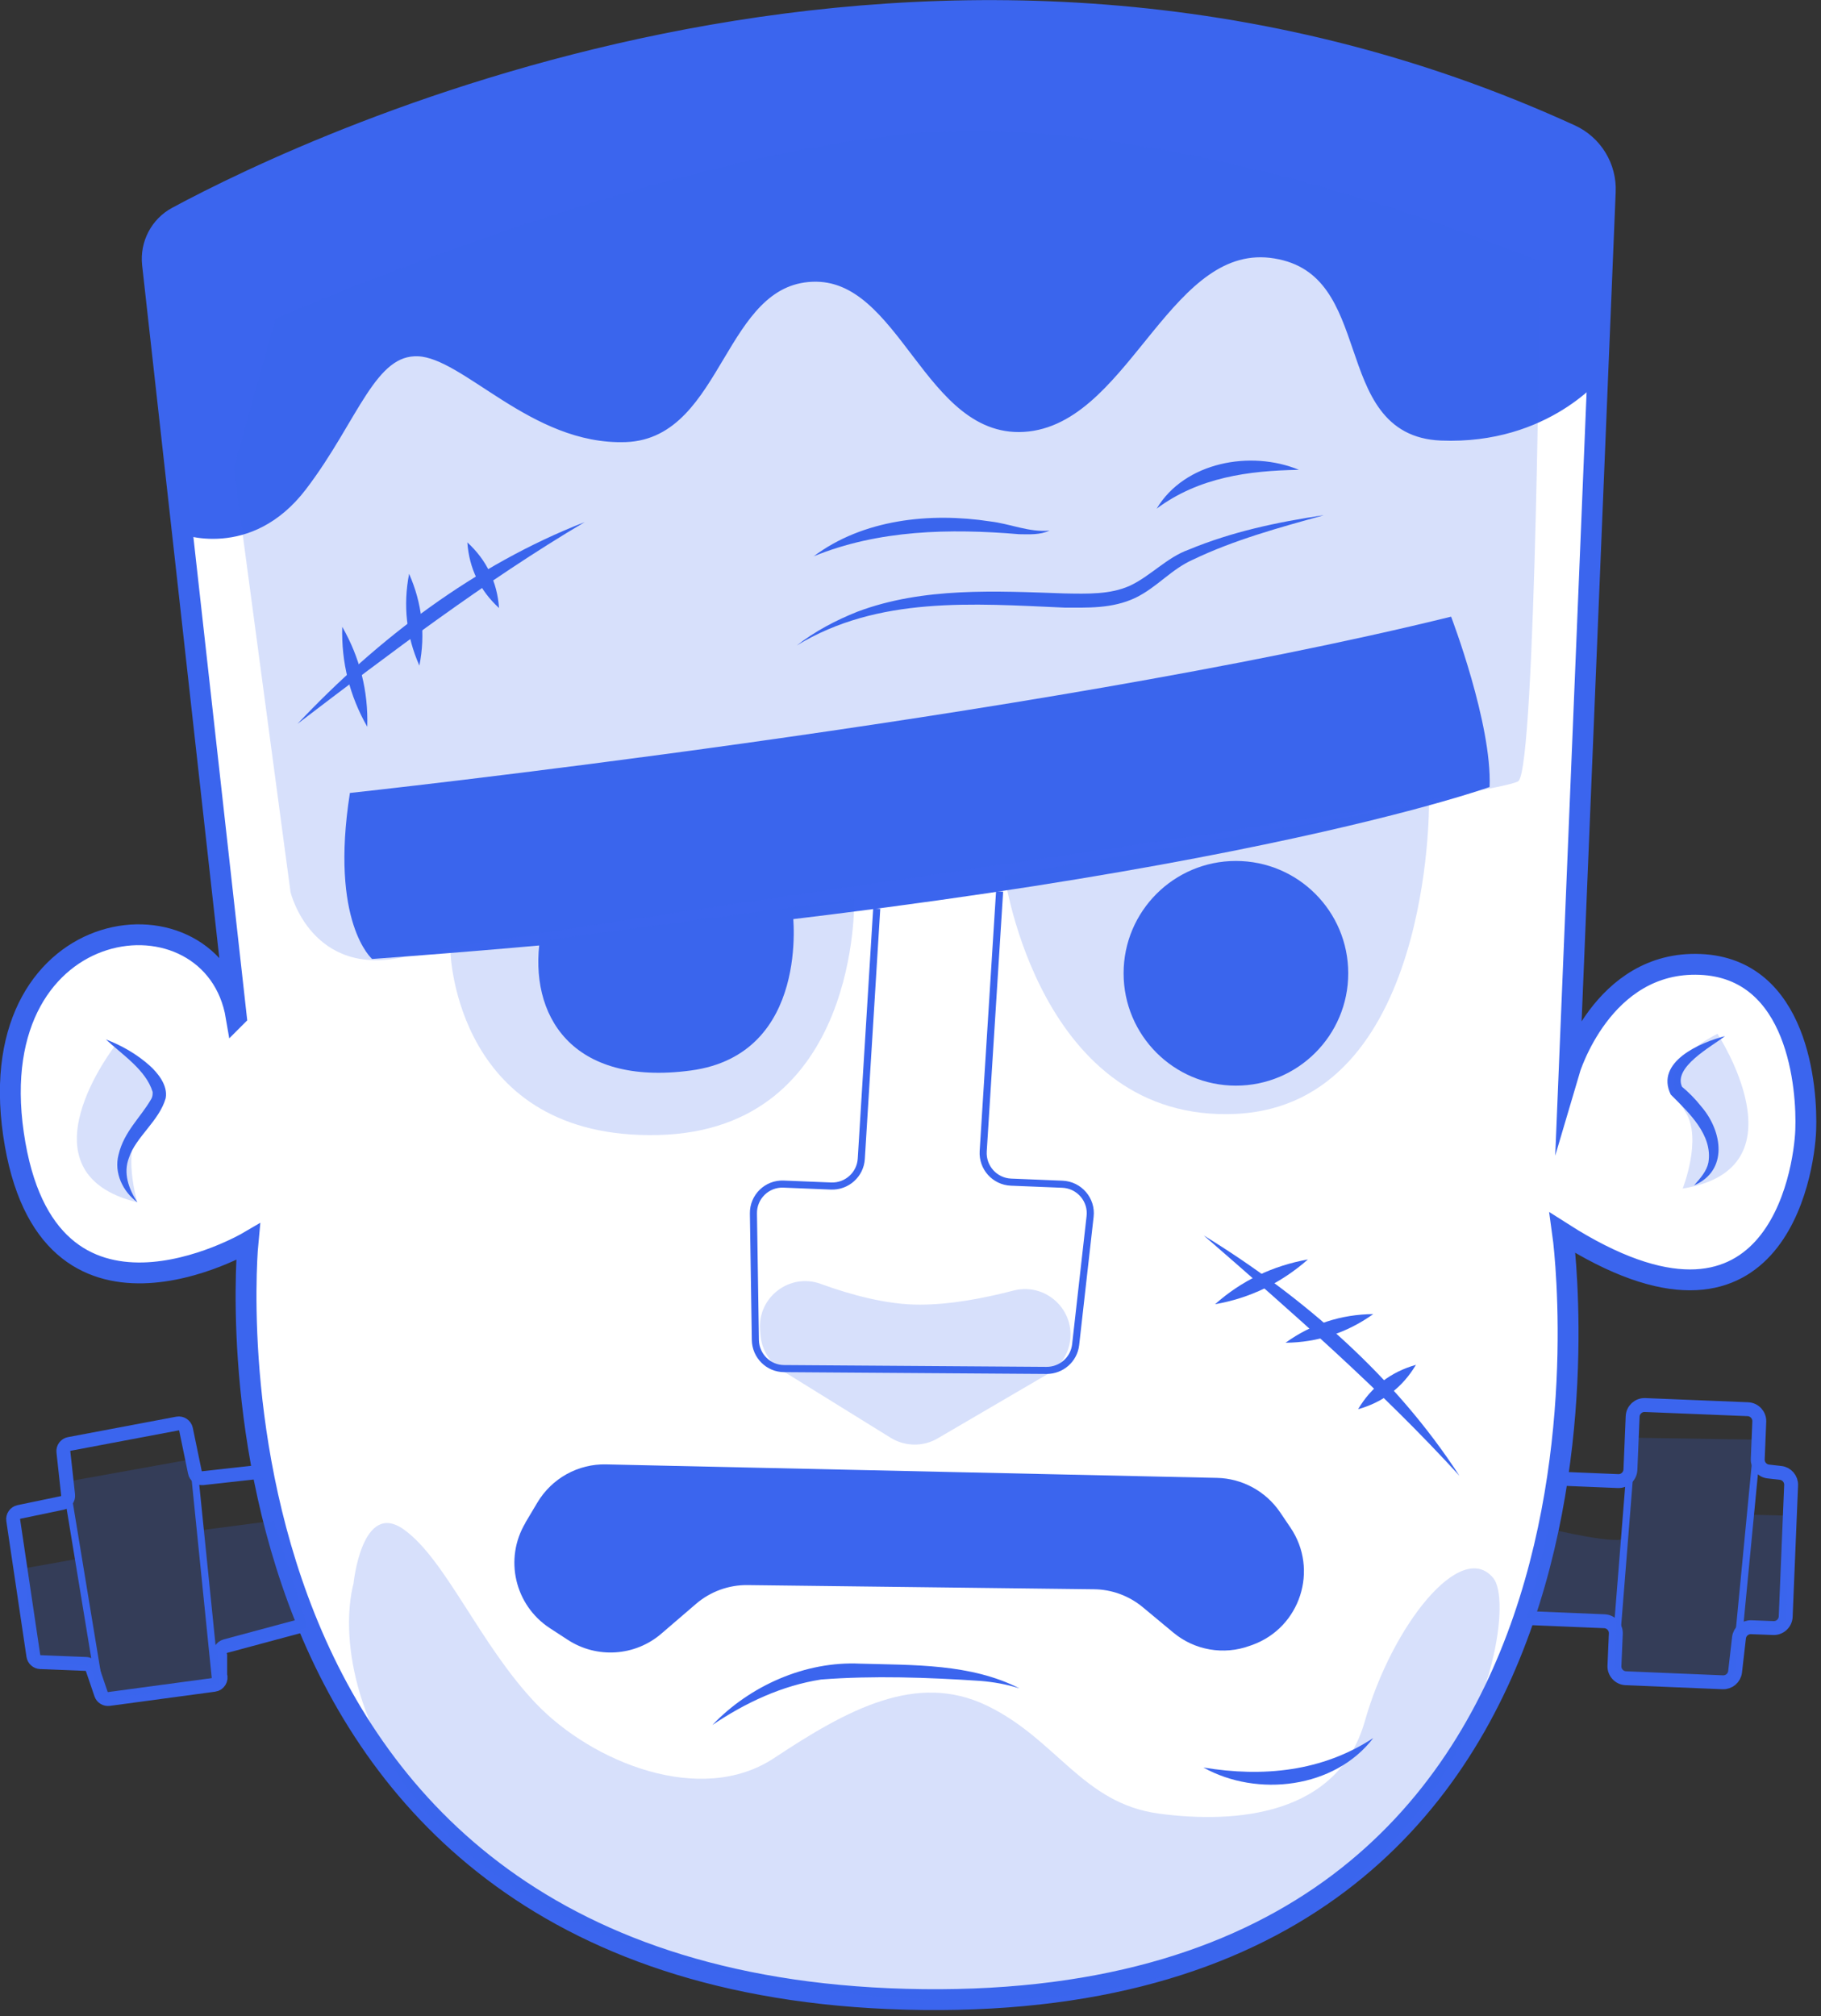 <svg width="131" height="145" viewBox="0 0 131 145" fill="none" xmlns="http://www.w3.org/2000/svg">
<rect x="0" y="0" width="131" height="145" fill="#333333" stroke="none"/>
<g clip-path="url(#clip0_62_2)">
<path d="M17 73.11L10.97 18.99C10.82 17.6 11.52 16.26 12.75 15.6C22.68 10.26 67.45 -11.14 112.98 9.7C114.57 10.43 115.56 12.05 115.48 13.79L112.88 77.06C112.88 77.06 115.23 69.07 122.3 69.36C129.37 69.65 130.02 78.27 129.9 81.3C129.78 84.33 127.68 98.4 112.41 88.67C112.41 88.67 120.23 144.41 66.41 143.81C12.59 143.21 17.84 89.33 17.84 89.33C17.84 89.33 3.33 97.83 0.97 81.56C-1.39 65.29 15.36 63.45 16.99 73.12L17 73.11Z" fill="white" stroke="#3B65EE" stroke-width="1.5" stroke-miterlimit="10"/>
<path d="M13.08 37.89C13.08 37.89 17.87 39.78 21.61 34.88C25.35 29.98 26.57 24.97 30.1 25.12C33.63 25.27 38.43 31.53 45.01 31.29C51.59 31.06 51.62 20.04 58.42 19.76C65.21 19.48 66.92 31.33 73.95 30.53C80.98 29.73 83.92 16.79 91.76 18.09C99.6 19.38 96.1 30.87 103.67 31.18C111.24 31.49 114.98 26.66 114.98 26.66" stroke="#3B65EE" stroke-width="1.01" stroke-miterlimit="10"/>
<path d="M21.4 52.06C27.19 45.92 34.16 40.63 42.06 37.55C34.92 41.78 28.01 47.02 21.4 52.06Z" fill="#3B65EE"/>
<path d="M24.62 45.08C25.89 47.3 26.5 49.71 26.42 52.27C25.15 50.05 24.55 47.64 24.62 45.08Z" fill="#3B65EE"/>
<path d="M29.43 41.27C30.36 43.38 30.62 45.6 30.17 47.87C29.23 45.76 28.99 43.54 29.43 41.27Z" fill="#3B65EE"/>
<path d="M33.62 39.01C35 40.27 35.77 41.87 35.9 43.73C34.52 42.47 33.75 40.87 33.62 39.01Z" fill="#3B65EE"/>
<path d="M86.59 88.85C93.78 93.27 100.37 99.02 104.99 106.14C99.4 100.01 92.87 94.31 86.59 88.85Z" fill="#3B65EE"/>
<path d="M94.09 90.58C92.17 92.27 89.93 93.36 87.41 93.8C89.32 92.1 91.57 91.03 94.09 90.58Z" fill="#3B65EE"/>
<path d="M98.79 94.51C96.91 95.85 94.79 96.55 92.48 96.57C94.36 95.22 96.48 94.53 98.79 94.51Z" fill="#3B65EE"/>
<path d="M101.86 98.16C100.9 99.77 99.5 100.85 97.7 101.35C98.65 99.74 100.06 98.67 101.86 98.16Z" fill="#3B65EE"/>
<path d="M58.51 40.03C62.07 37.34 66.92 36.84 71.23 37.5C72.68 37.67 74.04 38.3 75.5 38.16C74.82 38.48 74.03 38.43 73.31 38.42C68.34 38 63.19 38.1 58.51 40.02V40.03Z" fill="#3B65EE"/>
<path d="M83.21 36.58C85.22 33.22 89.98 32.36 93.44 33.79C89.81 33.85 86.24 34.33 83.21 36.58Z" fill="#3B65EE"/>
<path d="M95.18 37.07C92.01 37.95 88.78 38.83 85.82 40.25C84.24 40.95 83.23 42.25 81.67 43C80 43.79 78.21 43.7 76.57 43.7C70 43.41 63.17 42.86 57.32 46.42C58.63 45.4 60.13 44.61 61.69 43.99C66.43 42.21 71.67 42.51 76.59 42.68C78.23 42.71 79.88 42.76 81.27 42.13C82.73 41.46 83.95 40.09 85.49 39.54C88.62 38.24 91.89 37.55 95.18 37.06V37.07Z" fill="#3B65EE"/>
<path d="M25.17 57.03C25.17 57.03 74.53 51.71 104.39 44.35C104.39 44.35 107.34 52.05 107.16 56.6C107.16 56.6 84.58 64.77 26.77 68.97C26.77 68.97 23.71 66.35 25.17 57.04V57.03Z" fill="#3B65EE"/>
<path d="M38.86 67.44L57.03 65.65C57.03 65.65 58.34 75.83 49.7 76.99C41.06 78.15 38.02 72.97 38.86 67.44Z" fill="#3B65EE"/>
<path d="M88.91 78.08C93.372 78.08 96.99 74.463 96.99 70C96.99 65.537 93.372 61.92 88.91 61.92C84.448 61.92 80.83 65.537 80.83 70C80.83 74.463 84.448 78.08 88.91 78.08Z" fill="#3B65EE"/>
<path d="M63.07 65.35L61.96 83.34C61.89 84.47 60.93 85.34 59.79 85.3L56.37 85.16C55.17 85.11 54.18 86.08 54.2 87.28L54.34 96.38C54.36 97.51 55.28 98.43 56.41 98.43L75.29 98.56C76.36 98.56 77.26 97.77 77.38 96.71L78.42 87.49C78.56 86.29 77.64 85.22 76.43 85.17L72.73 85.02C71.56 84.97 70.66 83.97 70.73 82.8L71.91 64.11" stroke="#3B65EE" stroke-width="0.51" stroke-miterlimit="10"/>
<path d="M18.91 105.83L14.59 106.31C14.32 106.34 14.07 106.16 14.02 105.89L13.38 102.79C13.32 102.51 13.05 102.33 12.77 102.38L4.98 103.85C4.71 103.9 4.53 104.15 4.56 104.42L4.9 107.52C4.93 107.79 4.75 108.04 4.48 108.09L1.36 108.74C1.09 108.8 0.91 109.06 0.95 109.33L2.4 119.09C2.44 119.34 2.65 119.53 2.9 119.54L6.17 119.67C6.39 119.67 6.58 119.82 6.65 120.02L7.27 121.84C7.35 122.08 7.59 122.22 7.84 122.19L15.41 121.17C15.74 121.13 15.95 120.79 15.84 120.47V119.08C15.74 118.79 15.92 118.47 16.22 118.39L22.17 116.79" stroke="#3B65EE" stroke-miterlimit="10"/>
<path d="M112.04 106.34L116.4 106.52C116.87 106.54 117.27 106.17 117.29 105.7L117.45 101.87C117.47 101.4 117.87 101.03 118.34 101.05L125.74 101.35C126.21 101.37 126.58 101.77 126.56 102.24L126.45 104.94C126.43 105.39 126.76 105.78 127.21 105.83L128.09 105.93C128.54 105.98 128.87 106.37 128.85 106.82L128.46 116.27C128.44 116.74 128.04 117.11 127.57 117.09L125.99 117.03C125.54 117.01 125.15 117.34 125.1 117.79L124.82 120.23C124.77 120.68 124.38 121.01 123.93 120.99L116.96 120.7C116.49 120.68 116.12 120.28 116.14 119.81L116.24 117.49C116.26 117.02 115.89 116.62 115.42 116.6L109.64 116.36" stroke="#3B65EE" stroke-miterlimit="10"/>
<path d="M37.79 109.52L38.66 108.06C39.7 106.32 41.59 105.27 43.61 105.32L87.55 106.29C89.37 106.33 91.05 107.25 92.08 108.75L92.83 109.86C94.89 112.89 93.54 117.05 90.1 118.3L89.9 118.37C88.03 119.05 85.93 118.69 84.4 117.41L82.21 115.59C81.22 114.77 79.98 114.31 78.69 114.3L53.79 114C52.42 113.98 51.09 114.47 50.06 115.36L47.58 117.49C45.69 119.12 42.94 119.3 40.85 117.94L39.56 117.1C37.03 115.45 36.25 112.11 37.8 109.52H37.79Z" fill="#3B65EE"/>
<path d="M51.25 124.06C53.95 121.23 57.94 119.46 61.88 119.65C65.71 119.76 69.84 119.64 73.34 121.43C72.41 121.13 71.47 120.97 70.52 120.89C66.74 120.64 62.84 120.5 59.07 120.79C56.25 121.23 53.64 122.45 51.25 124.06Z" fill="#3B65EE"/>
<path d="M86.57 127.12C90.87 127.83 95.12 127.41 98.79 125C96.02 128.63 90.44 129.28 86.57 127.12Z" fill="#3B65EE"/>
<path d="M7.6 74.75C8.75 75.19 9.83 75.8 10.78 76.65C11.34 77.16 12.09 78.05 11.92 78.98C11.46 80.61 9.77 81.77 9.28 83.26C8.85 84.37 9.25 85.49 9.88 86.47C8.85 85.71 8.18 84.36 8.53 83.04C8.92 81.39 10.1 80.38 10.85 79.09C10.97 78.91 10.99 78.73 10.98 78.53C10.5 76.96 8.83 75.88 7.61 74.75H7.6Z" fill="#3B65EE"/>
<path d="M124.09 74.52C123.09 75.29 120.31 76.77 121.02 78.2L120.91 78.08C121.48 78.55 121.97 79.05 122.42 79.62C123.9 81.36 124.35 84.19 121.87 85.25C122.33 84.73 122.78 84.22 122.9 83.61C123.23 81.61 121.47 80.01 120.19 78.72C119.05 76.37 122.32 74.97 124.09 74.52Z" fill="#3B65EE"/>
<path d="M117.32 104.99L116.14 119.8" stroke="#3B65EE" stroke-width="0.51" stroke-miterlimit="10"/>
<path d="M124.9 119.58L126.57 102.24" stroke="#3B65EE" stroke-width="0.51" stroke-miterlimit="10"/>
<path d="M13.08 37.89C13.08 37.89 16.68 38.26 18.32 37.6C20.78 36.61 24.99 29.08 26.39 27.43C27.79 25.78 28.84 24.81 30.09 25.12C31.34 25.43 35.76 28.69 38.49 29.79C41.22 30.89 46.83 32.13 48.92 29.43C51.01 26.73 55.96 18.96 58.41 19.76C60.86 20.56 62.64 20.73 67.79 27.47C67.79 27.47 71.21 31.25 73.94 30.53C76.67 29.81 80.87 25.95 83.81 22.02C86.75 18.09 90.89 17.27 92.84 18.35C94.79 19.43 97.19 22.45 98.77 27.12C100.35 31.79 103.02 31.81 106.77 31C110.52 30.19 114.96 26.65 114.96 26.65L115.49 13.78C115.49 13.78 114.93 10.22 112.16 9.31C109.39 8.4 86.73 -1.38 65.31 0.9C43.89 3.19 28.99 7.2 12.76 15.59C12.76 15.59 10.92 15.27 11.42 22.98C11.92 30.69 13.08 37.88 13.08 37.88V37.89Z" fill="#3B65EE"/>
<path opacity="0.2" d="M16.82 33.66L20.9 64.16C20.9 64.16 22.41 70.47 29.3 68.77C36.19 67.07 107.98 57.37 109.24 56.17C110.5 54.97 110.78 18.82 110.78 18.82C110.78 18.82 84.45 7.56 64.75 9.69C45.05 11.82 19.82 22.92 19.82 22.92L16.82 33.66Z" fill="#3B65EE"/>
<path opacity="0.2" d="M32.41 68.53C32.41 68.53 32.81 81.99 47.36 81.63C61.91 81.27 61.45 64.65 61.45 64.65L32.41 68.53Z" fill="#3B65EE"/>
<path opacity="0.2" d="M72.27 63C72.27 63 74.8 80.78 88.91 80.11C103.02 79.44 102.8 57.76 102.8 57.76L72.27 63Z" fill="#3B65EE"/>
<path opacity="0.2" d="M54.68 95.66C54.49 93.29 56.82 91.52 59.05 92.34C61.22 93.13 63.83 93.84 66.18 93.83C68.4 93.83 70.82 93.36 72.9 92.82C75.24 92.21 77.41 94.24 76.95 96.61C76.77 97.54 76.2 98.34 75.39 98.81L67.45 103.45C66.41 104.06 65.11 104.04 64.08 103.41L56.25 98.56C55.37 98.01 54.8 97.08 54.71 96.04L54.68 95.67V95.66Z" fill="#3B65EE"/>
<path opacity="0.2" d="M25.43 113.9C25.43 113.9 26.03 107.85 29.05 110C32.07 112.15 34.54 118.32 38.57 122.53C42.6 126.74 50.42 129.93 55.69 126.44C60.96 122.95 65.92 120.23 70.98 122.66C76.04 125.09 77.87 129.71 83.4 130.44C88.93 131.17 96.26 130.58 98.19 123.77C100.12 116.96 105.1 110.65 107.43 113.5C109.76 116.35 104 145.75 66.41 143.79C28.83 141.83 23.57 121.16 25.43 113.89V113.9Z" fill="#3B65EE"/>
<path opacity="0.2" d="M8.3 75.18C8.3 75.18 1.12 84.34 9.88 86.47C9.88 86.47 8.77 82.8 10.1 81C11.44 79.2 11.97 77.49 8.3 75.17V75.18Z" fill="#3B65EE"/>
<path opacity="0.2" d="M123.55 74.35C123.55 74.35 129.95 84.07 121.05 85.48C121.05 85.48 122.46 81.92 121.27 80.01C120.08 78.1 119.69 76.36 123.55 74.35Z" fill="#3B65EE"/>
<path d="M4.89 107.53L7.25 121.85" stroke="#3B65EE" stroke-width="0.51" stroke-miterlimit="10"/>
<path d="M15.53 121.08L13.96 105.61" stroke="#3B65EE" stroke-width="0.51" stroke-miterlimit="10"/>
<path opacity="0.2" d="M1.67 112.81L5.65 112.1L4.93 106.54L13.82 104.94L14.41 110.06L19.7 109.37L22.14 117.09L15.63 118.68L15.79 121.09L7.24 122.25L6.49 119.83L2.55 119.41L1.67 112.81Z" fill="#3B65EE"/>
<path opacity="0.2" d="M111.39 109.94C111.39 109.94 116.9 111.26 116.88 110.54C116.86 109.82 117.39 103.4 117.39 103.4L126.52 103.54L125.93 108.94L128.77 109.01L128.46 116.47L127.89 117.05L126 117.03L125.11 117.79L124.83 120.23L124.14 121L116.97 120.71L116.15 119.82L116.29 116.51L109.84 116.38L111.41 109.96L111.39 109.94Z" fill="#3B65EE"/>
</g>
<defs>
<clipPath id="clip0_62_2">
<rect width="130.67" height="144.56" fill="white"/>
</clipPath>
</defs>
</svg>

